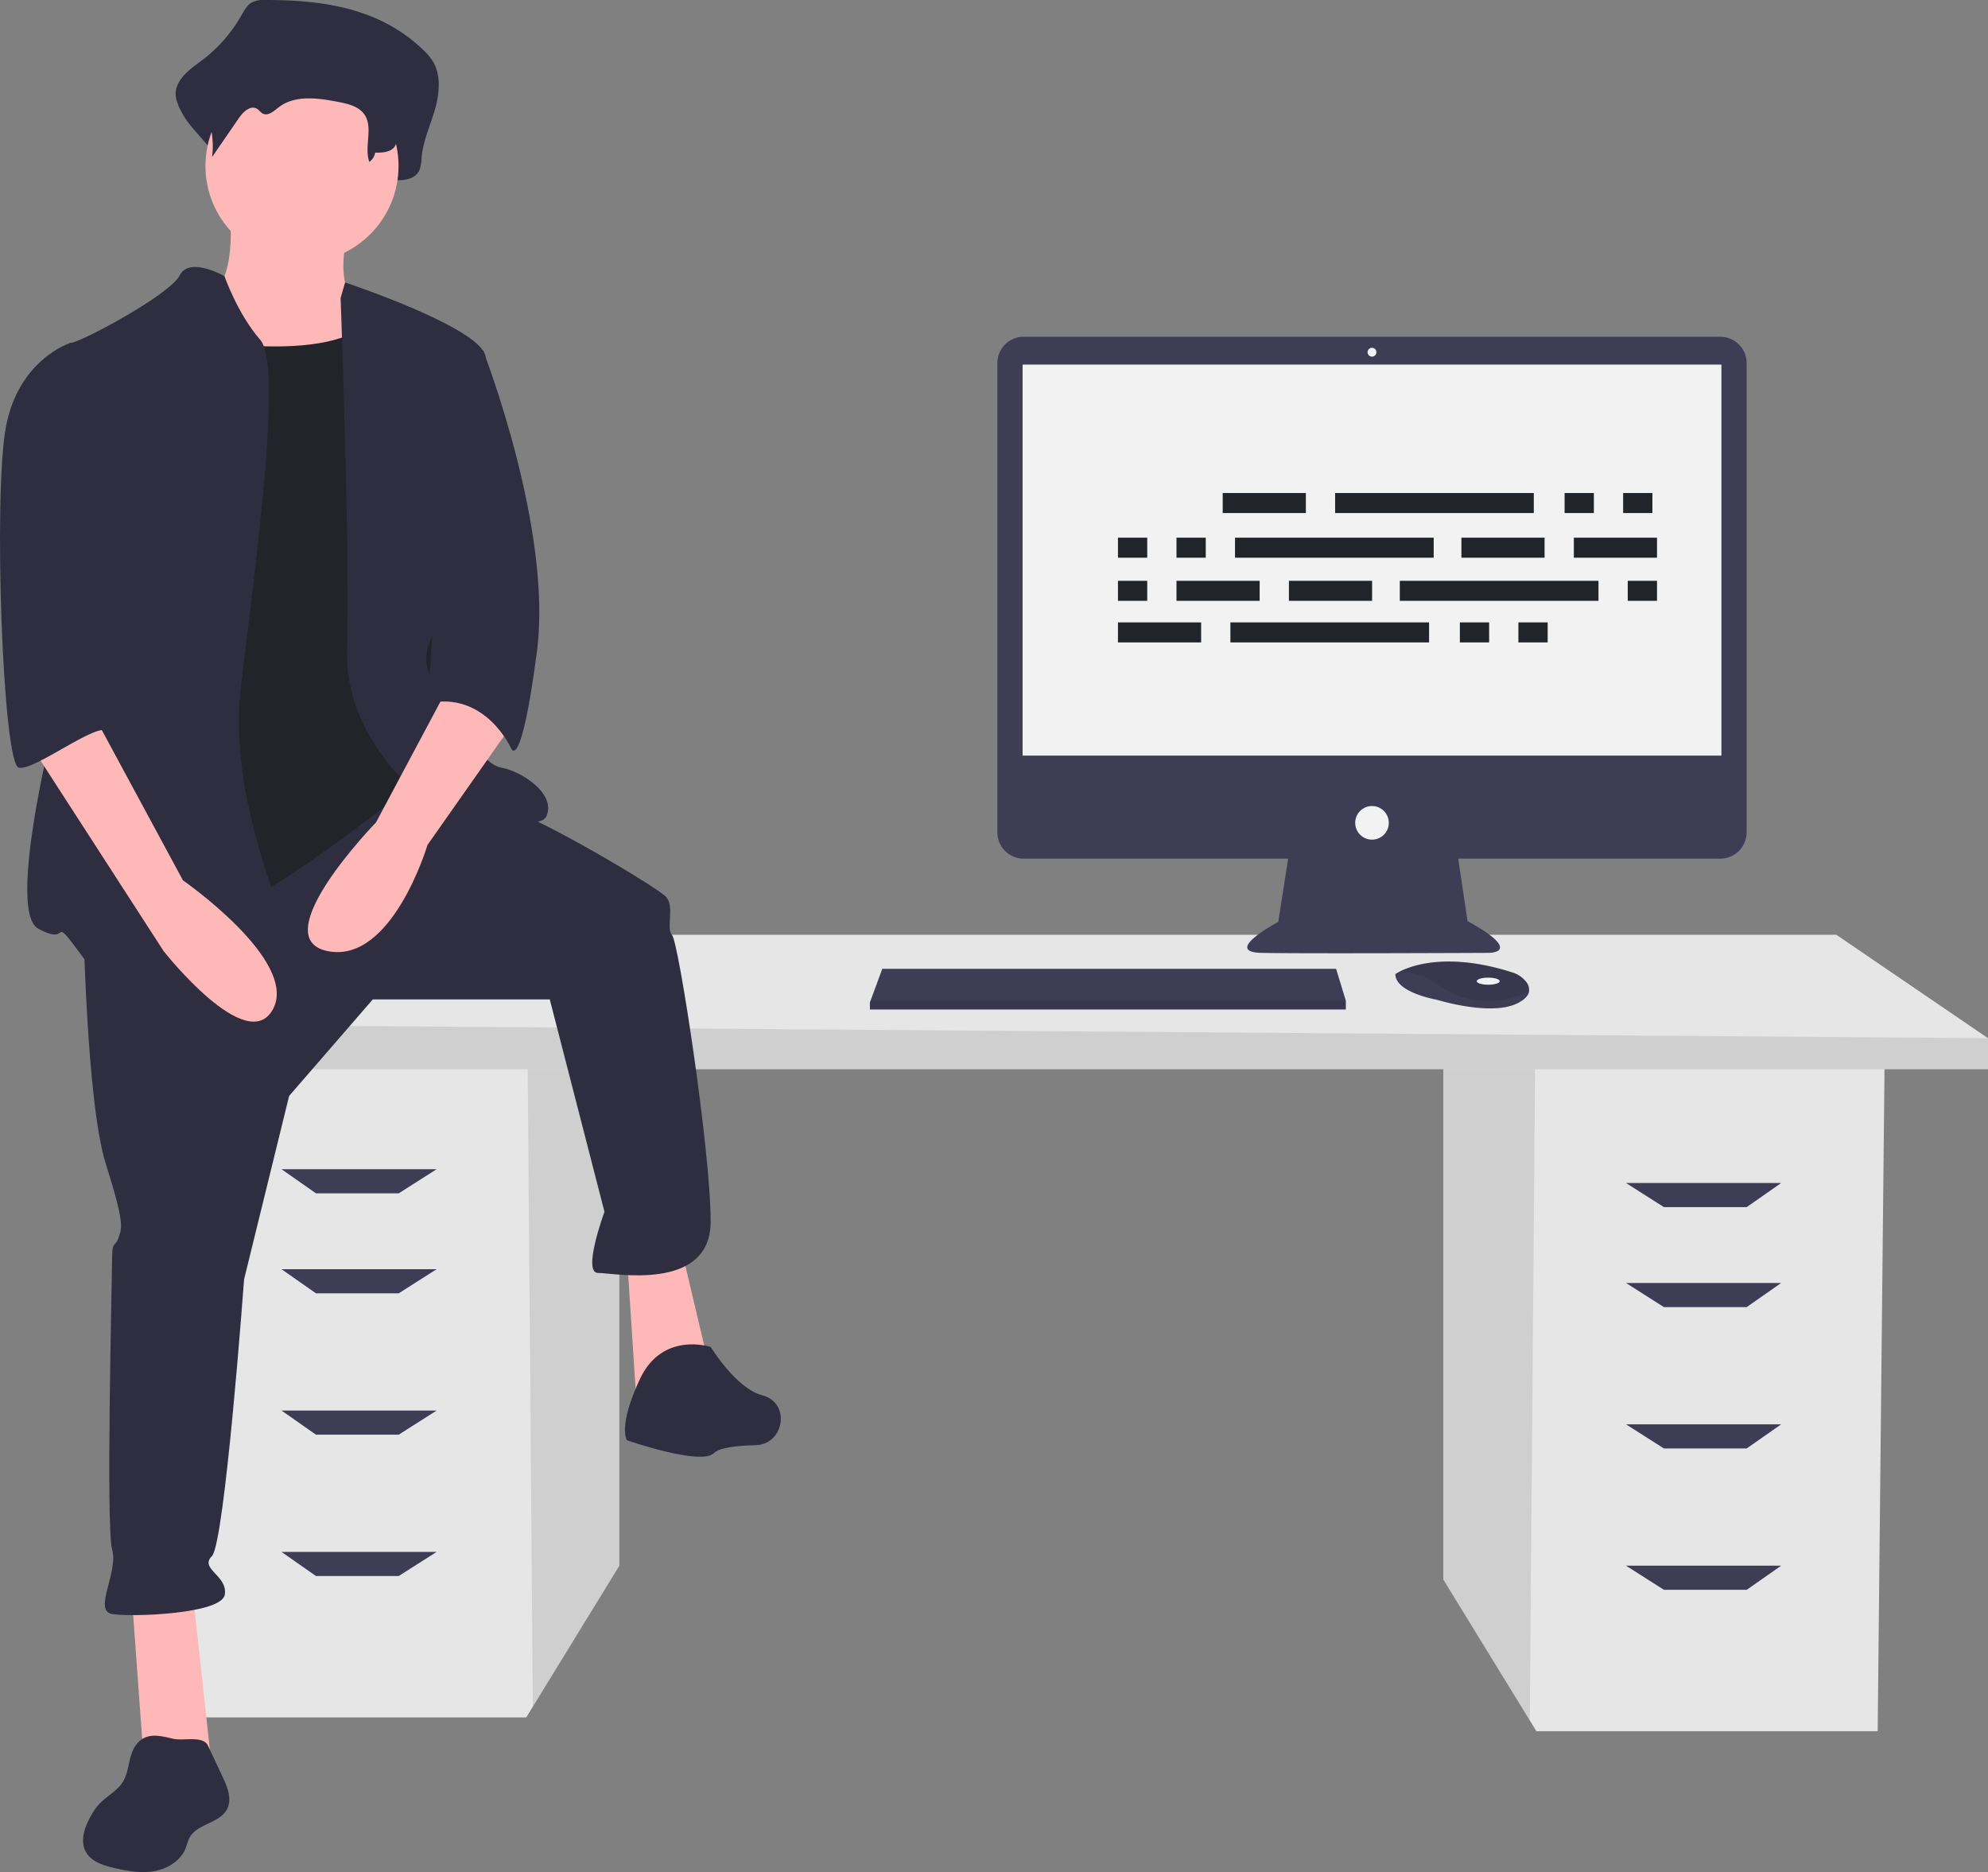 <svg xmlns="http://www.w3.org/2000/svg" id="b52d7e2d-d80f-4111-b6ed-d15502ee1edd" width="711.188" height="669.683" data-name="Layer 1" viewBox="0 0 711.188 669.683"><rect x="0" y="0" width="711.188" height="669.683" fill="#808080" stroke="none"/><title>feeling_proud</title><polygon fill="#e6e6e6" points="516.326 380.018 516.326 565.013 547.27 615.443 549.625 619.279 671.722 619.279 674.189 380.018 516.326 380.018"/><polygon points="516.326 380.018 516.326 565.013 547.27 615.443 549.169 380.018 516.326 380.018" opacity=".1"/><polygon fill="#e6e6e6" points="221.566 375.084 221.566 560.08 190.622 610.51 188.267 614.345 66.17 614.345 63.703 375.084 221.566 375.084"/><polygon points="221.566 375.084 221.566 560.08 190.622 610.51 188.723 375.084 221.566 375.084" opacity=".1"/><polygon fill="#e6e6e6" points="711.188 371.385 711.188 382.484 47.67 382.484 47.67 366.451 109.335 334.385 656.923 334.385 711.188 371.385"/><polygon points="711.188 371.385 711.188 382.484 47.67 382.484 47.67 366.451 711.188 371.385" opacity=".1"/><polygon fill="#3f3d56" points="142.635 426.883 113.035 426.883 100.702 418.25 156.201 418.25 142.635 426.883"/><polygon fill="#3f3d56" points="142.635 462.649 113.035 462.649 100.702 454.016 156.201 454.016 142.635 462.649"/><polygon fill="#3f3d56" points="142.635 513.215 113.035 513.215 100.702 504.581 156.201 504.581 142.635 513.215"/><polygon fill="#3f3d56" points="142.635 563.78 113.035 563.78 100.702 555.147 156.201 555.147 142.635 563.78"/><polygon fill="#3f3d56" points="595.257 431.816 624.857 431.816 637.19 423.183 581.691 423.183 595.257 431.816"/><polygon fill="#3f3d56" points="595.257 467.582 624.857 467.582 637.19 458.949 581.691 458.949 595.257 467.582"/><polygon fill="#3f3d56" points="595.257 518.148 624.857 518.148 637.19 509.515 581.691 509.515 595.257 518.148"/><polygon fill="#3f3d56" points="595.257 568.713 624.857 568.713 637.19 560.08 581.691 560.08 595.257 568.713"/><path fill="#3f3d56" d="M859.82,235.615H610.634a9.423,9.423,0,0,0-9.424,9.424V412.897a9.423,9.423,0,0,0,9.424,9.424h94.593l-3.544,22.626s-20.253,10.759-6.013,11.076,81.328,0,81.328,0,12.974,0-7.595-11.392l-3.334-22.31h93.75a9.423,9.423,0,0,0,9.424-9.424V245.039A9.423,9.423,0,0,0,859.82,235.615Z" transform="translate(-244.406 -115.159)"/><rect width="249.996" height="139.871" x="365.823" y="130.424" fill="#f2f2f2"/><circle cx="490.821" cy="125.994" r="1.582" fill="#f2f2f2"/><circle cx="490.821" cy="294.346" r="6.013" fill="#f2f2f2"/><polygon fill="#3f3d56" points="481.452 357.952 481.452 361.117 311.202 361.117 311.202 358.585 311.436 357.952 315.632 346.56 477.971 346.56 481.452 357.952"/><path fill="#3f3d56" d="M791.376,470.013c-.31,1.326-1.481,2.725-4.127,4.047-9.493,4.747-28.797-1.266-28.797-1.266s-14.873-2.532-14.873-9.177a11.866,11.866,0,0,1,1.304-.775c3.991-2.112,17.225-7.322,40.691.221a9.786,9.786,0,0,1,4.46,2.923A4.667,4.667,0,0,1,791.376,470.013Z" transform="translate(-244.406 -115.159)"/><path d="M791.376,470.013c-11.62,4.452-21.977,4.785-32.607-2.598a23.343,23.343,0,0,0-13.886-4.573c3.991-2.112,17.225-7.322,40.691.221a9.786,9.786,0,0,1,4.46,2.923A4.667,4.667,0,0,1,791.376,470.013Z" opacity=".1" transform="translate(-244.406 -115.159)"/><ellipse cx="532.4" cy="350.99" fill="#f2f2f2" rx="4.114" ry="1.266"/><polygon points="481.452 357.952 481.452 361.117 311.202 361.117 311.202 358.585 311.436 357.952 481.452 357.952" opacity=".1"/><path fill="#2f2e41" d="M339.068,115.159a8.554,8.554,0,0,0-4.961,1.108c-1.476,1.011-2.406,2.782-3.356,4.429a52.986,52.986,0,0,1-14.434,16.305c-4.289,3.142-9.742,7.06-9.008,12.853a17.372,17.372,0,0,0,2.091,5.426c3.957,7.987,14.754,14.159,13.692,23.273,3.931-6.581-1.327-9.835,2.604-16.416,1.872-3.134,5.124-6.672,7.951-4.704.946.659,1.568,1.841,2.553,2.419,2.351,1.38,4.853-1.258,6.934-3.126,7.177-6.443,17.383-4.755,26.314-2.747,4.216.948,8.847,2.191,11.34,6.221,3.277,5.298-3.113,11.02-4.728,17.01a3.264,3.264,0,0,0,3.503,4.062c2.68-.264,5.854-.481,6.013-1.657,3.372.12,7.503-.262,8.947-3.772a14.762,14.762,0,0,0,.693-4.293c.53-5.897,3.033-11.277,4.691-16.89s2.379-12.191-.419-17.167a19.864,19.864,0,0,0-3.666-4.456C379.94,117.67,359.063,115.136,339.068,115.159Z" transform="translate(-244.406 -115.159)"/><path fill="#ffb8b8" d="M326.544,190.064s3.453,28.778-9.209,31.081,11.511,41.441,11.511,41.441l57.557,6.907-13.814-46.045s-9.209-3.453-3.453-26.476S326.544,190.064,326.544,190.064Z" transform="translate(-244.406 -115.159)"/><polygon fill="#ffb8b8" points="47.028 569.318 51.633 632.631 75.806 632.631 68.9 569.318 47.028 569.318"/><polygon fill="#ffb8b8" points="224.303 449.6 227.756 502.552 254.233 491.041 243.872 447.298 224.303 449.6"/><path fill="#2f2e41" d="M274.167,442.738s1.151,66.766,8.058,88.637,5.756,23.023,4.605,26.476-2.302,1.151-2.302,6.907-2.302,96.695,0,104.753-6.907,21.872,0,23.023,39.139,0,40.29-6.907-9.209-9.209-4.605-13.814,11.511-98.998,11.511-98.998l16.116-65.615,29.93-34.534H441.082l19.569,75.975s-8.058,21.872-2.302,21.872,40.29,6.907,40.29-18.418S487.127,451.947,484.825,449.645s1.151-10.36-2.302-13.814-43.743-27.627-58.708-32.232S387.857,393.515,387.857,393.515Z" transform="translate(-244.406 -115.159)"/><path fill="#2f2e41" d="M498.639,596.991s-17.267-5.756-25.325,11.511-4.605,21.872-4.605,21.872,26.476,9.209,31.081,4.605c2.003-2.003,8.365-2.699,14.913-2.846,9.973-.224,12.626-14.333,3.207-17.619q-.421-.147-.853-.255C507.848,611.955,498.639,596.991,498.639,596.991Z" transform="translate(-244.406 -115.159)"/><circle cx="108.038" cy="59.365" r="34.534" fill="#ffb8b8"/><path fill="#212529" d="M307.55,235.534s56.406,11.511,70.219-6.907,19.569,51.801,19.569,51.801l6.907,73.673-10.36,40.29s-54.103,43.743-71.37,47.197-43.743,5.756-43.743,5.756,8.058-127.776,8.058-130.078S307.55,235.534,307.55,235.534Z" transform="translate(-244.406 -115.159)"/><path fill="#2f2e41" d="M324.704,213.945s-12.55-7.189-16.003-.282S273.016,237.836,269.562,237.836s6.907,95.544,2.302,107.056S245.389,440.436,258.051,447.343s3.453-6.907,16.116,10.36,74.824,17.267,78.277,10.36-27.627-58.708-21.872-107.056,14.965-115.114,6.907-124.323S324.704,213.945,324.704,213.945Z" transform="translate(-244.406 -115.159)"/><path fill="#2f2e41" d="M366.258,221.72l1.603-5.518s47.895,15.878,50.198,26.238,1.151,82.882-6.907,88.637-19.569,14.965-11.511,28.778,17.267,28.778,24.174,29.93,19.569,9.209,16.116,17.267-44.894-6.907-44.894-6.907-27.627-20.72-26.476-52.952S366.258,221.72,366.258,221.72Z" transform="translate(-244.406 -115.159)"/><path fill="#ffb8b8" d="M406.548,357.554l-27.627,51.801s-40.29,41.441-17.267,46.045,35.685-37.987,35.685-37.987l29.93-42.592Z" transform="translate(-244.406 -115.159)"/><path fill="#2f2e41" d="M340.75,124.195a7.838,7.838,0,0,0-4.039.783,9.413,9.413,0,0,0-2.732,3.131,39.773,39.773,0,0,1-11.75,11.524c-3.491,2.221-7.93,4.99-7.333,9.084a11.359,11.359,0,0,0,1.702,3.835,30.163,30.163,0,0,1,3.665,18.801l9.6-13.954c1.524-2.215,4.171-4.715,6.472-3.324.77.466,1.276,1.301,2.078,1.71,1.914.975,3.95-.889,5.644-2.21,5.842-4.554,14.15-3.361,21.421-1.942,3.432.67,7.202,1.549,9.231,4.397,3.372,4.733-.149,11.572,1.819,17.04a5.023,5.023,0,0,0,2.079-3.317c2.745.085,6.107-.185,7.283-2.666a9.188,9.188,0,0,0,.564-3.034c.432-4.168,2.469-7.971,3.819-11.938s1.937-8.616-.341-12.133a14.681,14.681,0,0,0-2.984-3.149C374.022,125.97,357.027,124.178,340.75,124.195Z" transform="translate(-244.406 -115.159)"/><path fill="#2f2e41" d="M406.548,237.836l10.725,2.847s24.96,63.919,19.204,107.662-9.209,34.534-9.209,34.534-9.209-20.72-29.93-16.116Z" transform="translate(-244.406 -115.159)"/><path fill="#2f2e41" d="M293.029,739.422c-2.776,3.772-2.219,9.165-4.678,13.151-2.131,3.455-6.148,5.267-8.814,8.329a22.326,22.326,0,0,0-2.266,3.26c-2.473,4.143-4.483,9.452-2.048,13.616,1.959,3.35,6.078,4.66,9.855,5.552,4.774,1.128,9.734,2.031,14.564,1.169s9.549-3.819,11.271-8.412a32.5,32.5,0,0,1,1.205-3.401c2.617-5.153,10.827-5.209,13.506-10.33,1.875-3.584.151-7.916-1.571-11.576l-5.261-11.177c-1.746-3.709-8.824-1.576-12.513-2.465C301.465,735.978,296.491,734.701,293.029,739.422Z" transform="translate(-244.406 -115.159)"/><path fill="#ffb8b8" d="M254.598,380.577l48.348,74.824s29.93,37.987,39.139,20.72-32.232-46.045-32.232-46.045L278.772,372.519Z" transform="translate(-244.406 -115.159)"/><path fill="#2f2e41" d="M278.772,240.138,269.562,237.836s-18.418,5.756-23.023,29.93-1.151,120.869,4.605,122.02,28.427-16.837,32.056-13.023-7.882-15.756-4.429-26.116S278.772,240.138,278.772,240.138Z" transform="translate(-244.406 -115.159)"/><g id="f3c2397c-d780-4cc6-97d8-1503d8277a2c" data-name="Group 13"><rect id="ad41612f-86f7-46b2-a964-3a5da7bcf3cf" width="29.752" height="7.163" x="437.407" y="176.363" fill="#212529" data-name="Rectangle 55"/><rect id="b9a0b375-cc2a-4c59-8850-661af54e4f62" width="10.468" height="7.163" x="559.722" y="176.363" fill="#212529" data-name="Rectangle 56"/><rect id="e174c2ab-9bc5-41ec-b37c-b06fbf8a9878" width="10.468" height="7.163" x="580.659" y="176.363" fill="#212529" data-name="Rectangle 57"/><rect id="ba2479ac-4c7d-43b4-a028-73b1e20e4002" width="71.075" height="7.163" x="477.628" y="176.363" fill="#212529" data-name="Rectangle 58"/><rect id="ac60ef86-00f2-480b-8171-28b6fdfc1958" width="29.752" height="7.163" x="399.941" y="222.644" fill="#212529" data-name="Rectangle 59"/><rect id="b3d8298d-cd65-487a-8b19-4cee946356e7" width="10.468" height="7.163" x="522.256" y="222.644" fill="#212529" data-name="Rectangle 60"/><rect id="ed27f15f-f0c4-4569-8330-a6688f8e356c" width="10.468" height="7.163" x="543.193" y="222.644" fill="#212529" data-name="Rectangle 61"/><rect id="f685c005-adaf-4d60-acda-005b037d82a6" width="71.075" height="7.163" x="440.162" y="222.644" fill="#212529" data-name="Rectangle 62"/><rect id="eca7c7fc-83f8-48ca-a588-6606db47af3f" width="29.752" height="7.163" x="522.807" y="192.341" fill="#212529" data-name="Rectangle 63"/><rect id="a71b5b2f-f8b9-481d-a301-5e3357e5fe42" width="29.752" height="7.163" x="563.028" y="192.341" fill="#212529" data-name="Rectangle 64"/><rect id="abb3a25a-f854-41fc-8391-e6ad9fbe2417" width="10.468" height="7.163" x="399.941" y="192.341" fill="#212529" data-name="Rectangle 66"/><rect id="add2b425-b775-4eb5-9c25-8c4c14f957c9" width="10.468" height="7.163" x="420.878" y="192.341" fill="#212529" data-name="Rectangle 67"/><rect id="b7159612-3b84-4b0b-a885-612eaab04c06" width="71.075" height="7.163" x="441.815" y="192.341" fill="#212529" data-name="Rectangle 68"/><rect id="edfc7301-4de5-47dc-80e2-1ae2da982d6d" width="29.752" height="7.163" x="461.099" y="207.768" fill="#212529" data-name="Rectangle 69"/><rect id="e1009f91-6275-4375-80fa-0d778e331fdc" width="29.752" height="7.163" x="420.878" y="207.768" fill="#212529" data-name="Rectangle 70"/><rect id="a060fb9f-1f1a-4862-9a69-16dd49199e18" width="10.468" height="7.163" x="399.941" y="207.768" fill="#212529" data-name="Rectangle 71"/><rect id="b6754d5f-104f-449c-b9a9-cf9ac82bf5fe" width="10.468" height="7.163" x="582.312" y="207.768" fill="#212529" data-name="Rectangle 73"/><rect id="e6ed1ccd-2cfd-450f-a339-07df3a1ee6bb" width="71.075" height="7.163" x="500.768" y="207.768" fill="#212529" data-name="Rectangle 74"/></g></svg>
